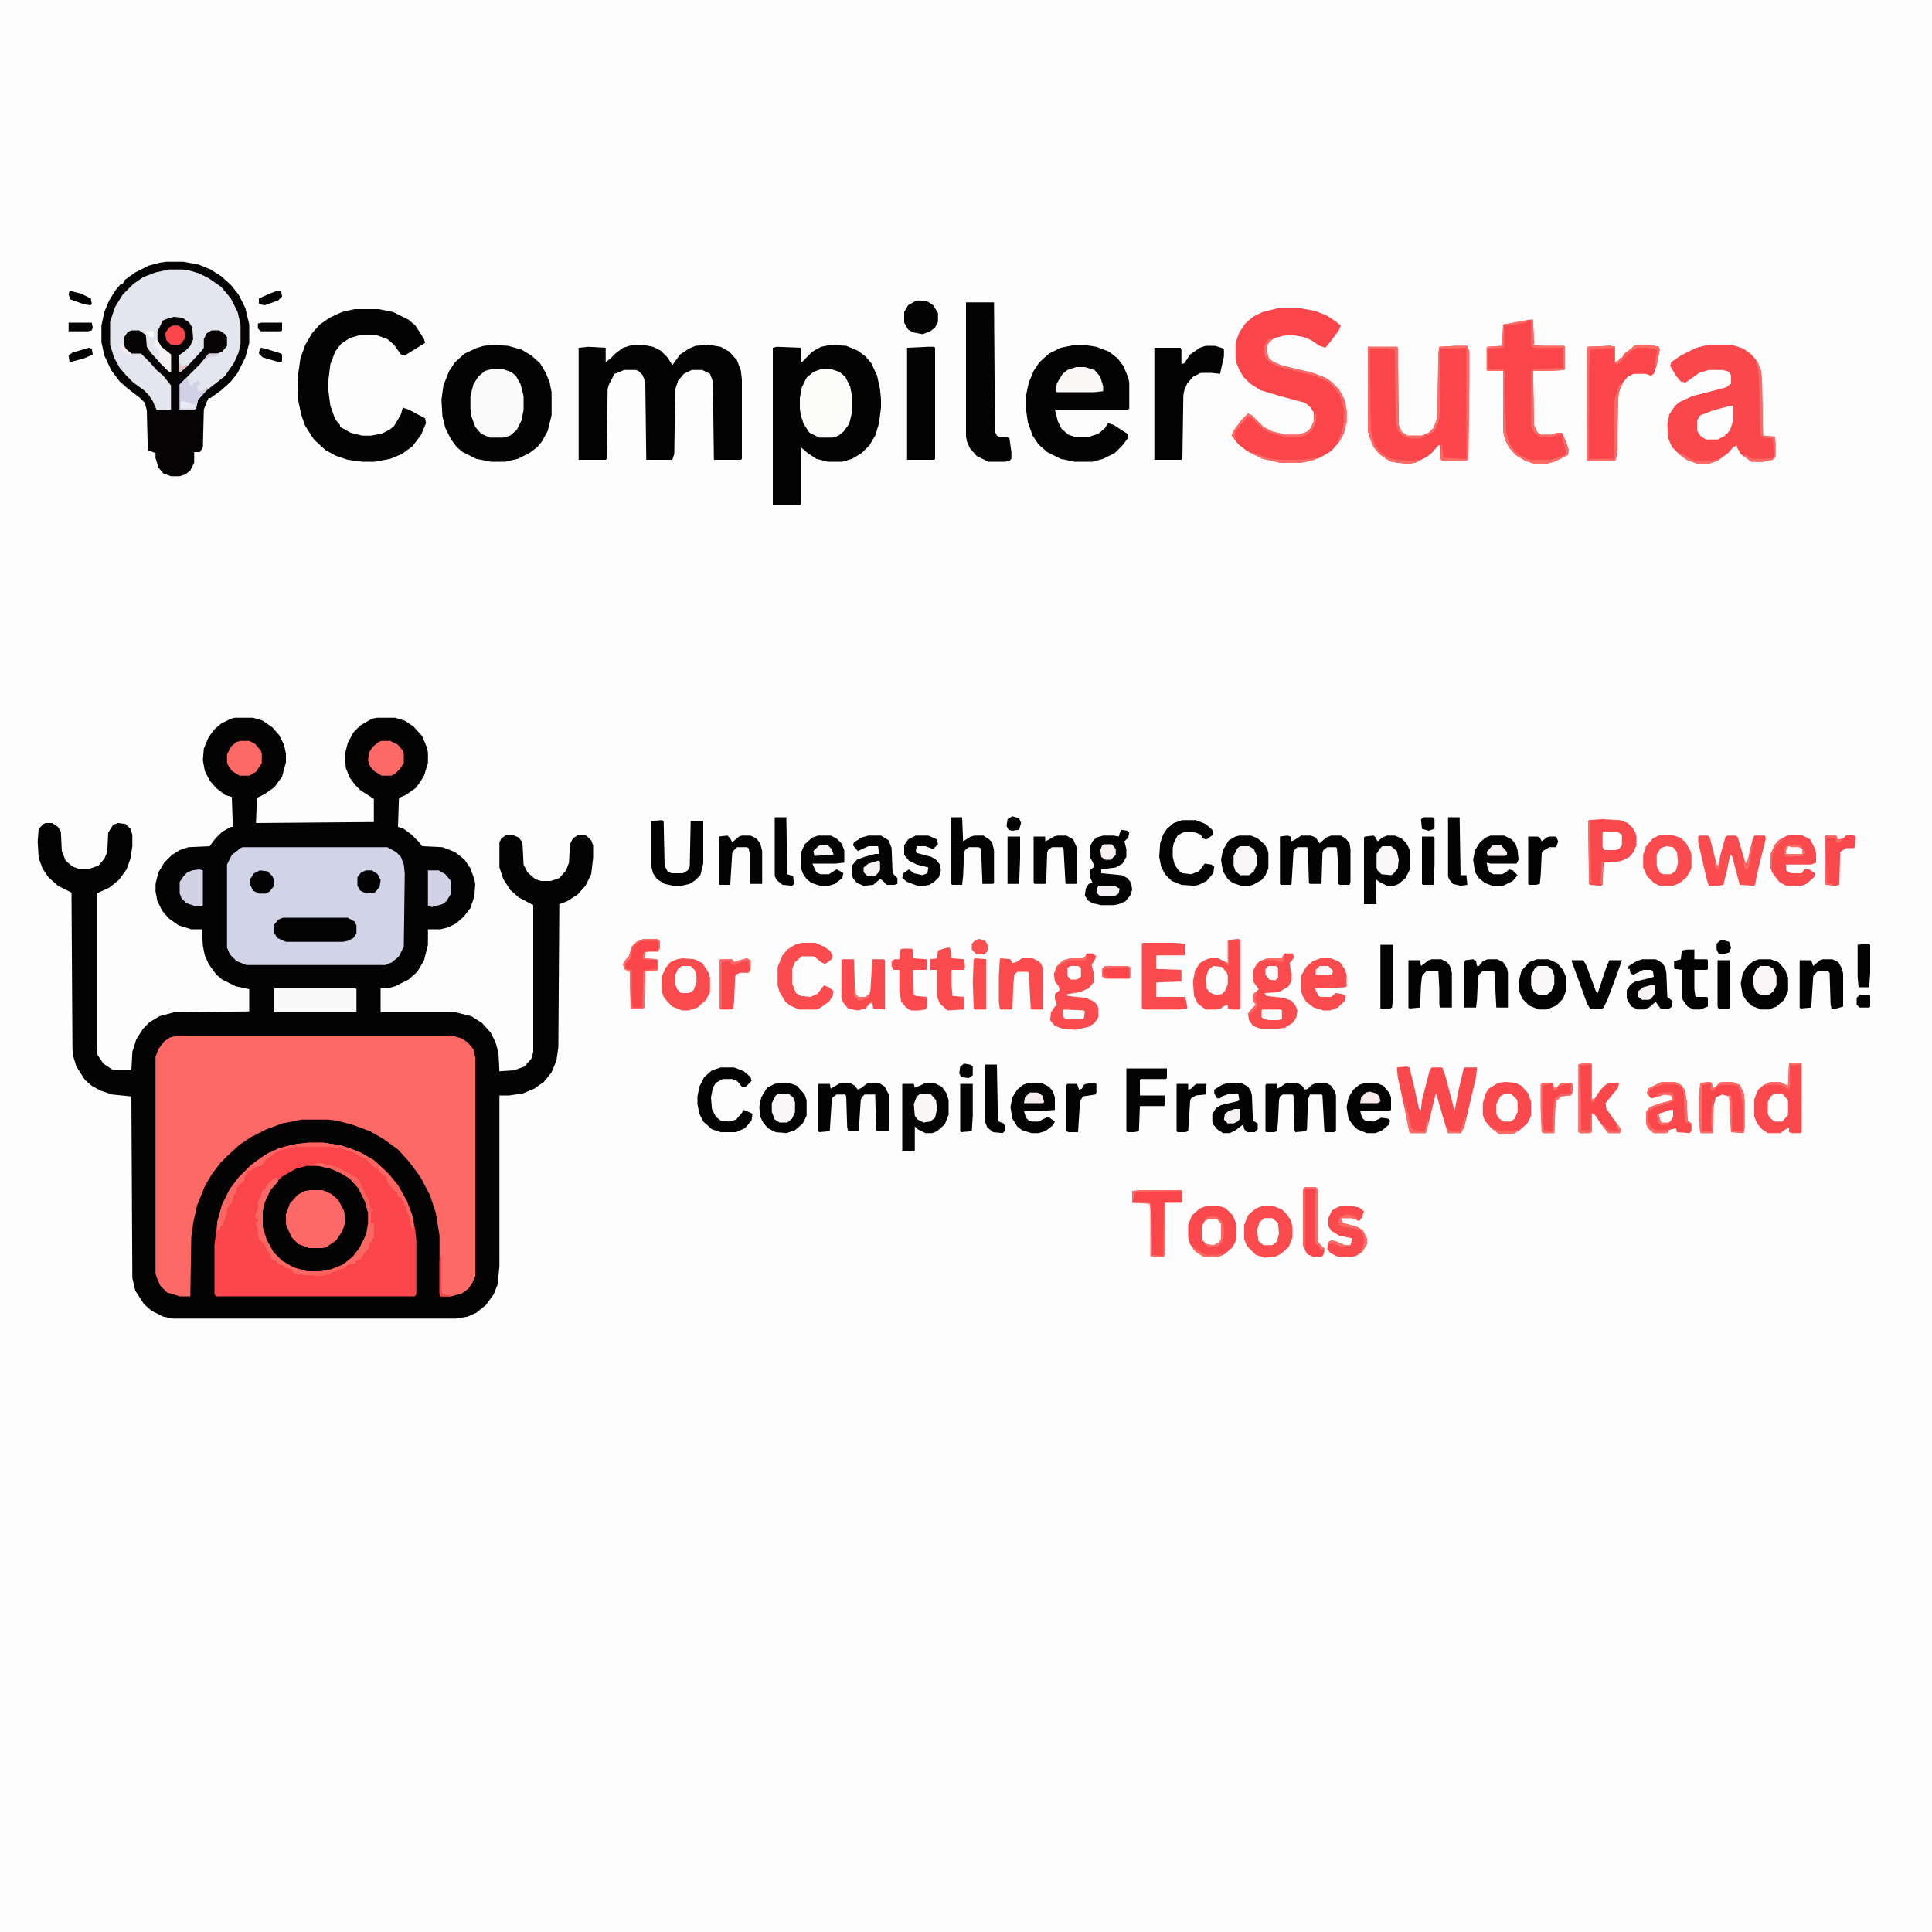 <svg xmlns="http://www.w3.org/2000/svg" width="500" height="500" viewBox="0 0 2000 2000"><path fill="#FCFDFC" d="M0 0h2000v2000H0z"/><path fill="#040303" d="M243 743h19l10 3 10 7 7 8 5 10 2 9v9l-4 15-8 11-10 7-8 4-1 26 122-1v-24l-14-9-5-5-6-8-4-10-1-14 3-12 6-11 7-7 12-7 5-1h19l10 3 9 6 9 10 5 12 1 5v11l-4 13-5 8-4 5-10 7-7 3-1 30 6 2 8 6 8 8 3 4 21 1 13 5 10 8 6 9 4 11 1 5-1 13-4 12-7 9-8 7-8 4-8 2h-13v16l-4 16-7 12-9 8-14 7-7 2h-8v25h78l16 4 11 7 9 10 5 10 3 11 1 19 15-1 11-4 7-8 2-7V937l-15-8-9-8-7-11-4-12v-26l2-4 4-3 7-1 7 3 3 4 1 4 1 20 4 8 8 7 6 2h10l9-3 7-8 3-8 1-19 3-6 6-4 8 1 5 5 2 5v13l-2 17-6 12-8 9-11 7-8 3-1 148-2 14-5 12-8 10-10 7-12 5-14 2h-10v177l-2 19-4 10-8 11-10 8-9 4-12 2H179l-10-2-12-6-8-7-9-14-3-13-1-188-20-2-12-4-9-5-7-6-9-14-3-10-1-8-1-162-14-7-10-9-6-9-4-11-1-17 1-13 5-5 2-1h7l6 4 3 5 1 20 4 10 7 6 8 3h8l11-4 6-7 3-7 1-20 5-8 5-2 8 1 5 5 2 6v12l-2 13-4 11-8 11-10 8-11 5h-2v161l1 7 6 9 9 6 4 1h16l1-19 4-13 7-11 7-7 10-6 15-4 78-1v-23l-14-3-14-7-6-5-8-11-4-9-2-10-1-17h-11l-13-4-10-7-7-8-5-10-2-10v-8l3-12 6-10 8-8 8-5 9-3 22-1 6-8 7-7 9-5h2l-1-31-7-2-9-7-7-8-5-10-2-11 1-12 5-12 6-8 7-6 10-5z"/><path fill="#FD6A66" d="M184 1072h284l10 3 6 4 6 7 2 9v226l-3 7-4 6-7 5-11 3h-11l-1-3v-60l-4-24-6-18-10-19-12-16-11-12-15-11-14-8-19-7-16-4-8-1h-28l-20 4-16 6-16 8-12 8-12 11-8 8-9 12-7 12-8 20-4 18-2 15-1 61h-11l-13-4-7-7-4-9-1-4v-224l3-8 6-8 6-4z"/><path fill="#FA454A" d="M319 1183h16l19 3 19 7 14 8 11 10 5 5 9 11 9 16 6 16 3 15 1 10v56l-2 2H224l-2-2v-51l3-24 5-18 8-16 9-12 13-13 14-10 14-7 15-4z"/><path fill="#D1D3E7" d="M251 877h150l9 5 5 5 3 8 1 9-1 76-5 10-7 6-7 3H255l-10-4-7-7-3-7v-86l5-10 9-7z"/><path fill="#E3E6EF" d="M172 271h18l16 3 12 5 11 7 10 9 8 10 7 14 4 17v19l-4 15-8 16-7 9-10 9-11 8h-2l-2 4-3 8-1 39-3 5h-6v11l-4 8-5 4-6 2h-9l-8-3-5-6-3-10v-5l-8-3-1-41-2-8-5-5-13-10-8-7-9-12-7-15-3-14v-17l3-14 5-12 7-11 5-6h2l2-4 11-8 14-7 11-3z"/><path fill="#040303" d="m860 357 16 1 12 5 8 6 6 7 6 13 3 14 1 10v9l-2 16-4 13-6 10-8 8-10 6-10 3h-15l-12-3-9-6-7-6v59l-1 1h-28V360l4-1 25 1v13l1 2 11-11 9-5zm-205 0h11l10 2 8 4 7 7 5 8 8-11 9-6 7-3 14-1 12 2 9 5 8 9 4 11 1 9v82l-1 1h-28l-1-81-3-8-8-4h-11l-8 4-6 7-3 9-1 67-2 6h-27l-1-81-3-7-4-4-3-1h-12l-7 3-3 1-6 12-1 4-1 72-1 1h-28V360l10-1 18 1v15l5-4 5-5 8-6zm-145 0 16 1 14 4 10 6 9 8 6 10 4 10 2 10v24l-4 16-6 11-5 6-8 6-12 6-13 3h-15l-15-3-14-7-6-5-6-8-6-12-3-12-1-17 2-15 6-15 6-9 10-9 13-6 7-2z"/><path fill="#FA464B" d="M1323 319h23l16 3 12 5 9 6 5 4-2 5-9 12-5 6-6-2-9-6-7-3-11-2h-8l-12 3-6 5-2 5 2 10 4 4 9 4 12 3 21 5 13 5 6 4 8 8 6 11 2 11v12l-3 12-5 9-8 9-12 7-13 4-6 1h-22l-18-4-16-8-9-7-7-9 2-5 8-11 7-7 4 2 12 12 10 5 13 3h13l9-3 4-4 3-7v-9l-4-6-5-4-26-7-20-6-11-7-7-7-4-7-3-7-1-6v-15l4-11 6-9 8-7 10-5z"/><path fill="#050303" d="M172 271h18l16 3 12 5 11 7 10 9 8 10 7 14 4 17v19l-4 15-8 16-7 9-10 9-11 8h-2l-2 4-3 8-1 39-3 5h-6v11l-4 8-5 4-6 2h-9l-8-3-5-6-3-10v-5l-8-3-1-41-2-8-5-5-13-10-8-7-9-12-7-15-3-14v-17l3-14 5-12 7-11 5-6h2l2-4 11-8 14-7 11-3zm3 8-14 3-13 5-10 7-11 11-8 13-5 15v24l4 13 6 11 7 8 7 7 11 8 5 5 4 6 4 9h15v-25l-8-10-7-6-7-8-9-9h-10l-7-6-1-3v-7l4-6 4-2h8l6 4 1 1 1 12 4 6 9 10 10 10h2v-18l-10-8-4-7v-9l4-8 1-3 5-2 7-2 9 1 7 5 3 5 1 12-3 7-5 5-7 5v16l2 1 8-7 13-14 3-4v-9l3-6 5-3h8l6 4 2 3v9l-5 6-5 2h-9l-9 11-21 21v26h15l2-1 2-9 9-10 13-10 6-5 9-13 5-11 2-9v-20l-3-13-7-14-10-12-13-9-10-5-10-3-7-1z"/><path fill="#040303" d="M317 1207h18l13 4 11 6 10 9 5 7 6 13 2 9v11l-2 12-8 16-10 11-11 7-11 4-7 1h-15l-14-4-12-7-10-10-8-15-3-11v-16l3-11 7-14 11-11 14-8z"/><path fill="#FA474C" d="M1768 357h25l12 4 8 6 6 7 4 10 1 10 1 56 1 1 11 1 1 6v15l-3 3-10 2h-12l-11-8-4-7v-2l-4 2-5 6-11 8-9 3h-12l-11-4-8-6-7-7-4-9-1-14 2-11 6-9 5-4 13-6 16-4 19-5 5-4v-8l-2-4-6-2h-15l-10 3-14 10-5-1-5-6-6-10 1-4 10-7 16-8z"/><path fill="#040303" d="M367 320h25l15 3 16 8 7 6 9 14 1 4-21 13-4-1-7-10-7-6-11-4h-18l-10 3-9 6-6 8-5 13-2 16v12l2 15 5 14 5 6v2l4 2 7 4 12 3h9l11-2 8-4 5-4 7-12 2-7 6 2 17 9 1 5-5 12-9 12-11 8-12 5-16 3h-13l-15-2-12-4-11-6-12-11-9-14-4-11-3-14-1-9v-15l3-21 5-14 7-12 8-9 10-7 13-6zm746 37h9l13 2 13 5 9 7 6 8 5 12 1 5v27l-1 1h-76l3 12 4 8 7 6 6 2h16l9-3 7-6 3-5 6 2 14 9 1 4-6 8-8 8-12 6-11 3h-19l-14-3-14-7-9-8-6-9-5-14-2-14v-13l3-14 5-12 6-9 10-9 12-6z"/><path fill="#FA454A" d="M1507 358h12l2 6v31l-1 81-3 1h-24l-2-2v-14h-2l-7 8-5 4-12 6-10 1-15-2-11-7-7-8-4-10-2-7v-87h30l1 1 1 80 3 7 6 4h15l7-3 5-5 3-8 1-6 1-63 1-7zm76-27h4l1 26 9 1h22l1 1v23l-1 1-16 1h-16l1 56 3 7 4 3h11l6-2h5l4 9 3 9-1 5-14 7-8 2h-13l-9-3-10-6-7-8-4-8-2-9v-62h-16l-1-1v-23l1-1 15-1 1-22z"/><path fill="#040303" d="M1000 313h29l1 134 2 4 2 1 10 1 1 1 2 14v7l-2 2-4 1h-18l-12-6-7-8-3-7-1-5z"/><path fill="#FA454A" d="M1696 357h11l10 2 1 3-3 16-3 9-3 2-5-2h-13l-6 3-5 6-4 10-1 7-1 58-2 6h-29V360l1-1 23-1 5 1v16l4-2 1-2h2l2-4 11-9z"/><path fill="#040303" d="M1248 358h10l9 3v8l-4 18-9-1h-11l-8 4-6 7-3 7-1 5-1 66-1 1h-28V360h27l1 2v15l3-1 6-9 10-7zm-287 1h6l1 1v115l-1 1h-28V360z"/><path fill="#FBFAFA" d="M509 382h11l9 3 5 4 5 9 3 12v14l-2 11-5 10-7 6-7 2h-14l-9-4-6-7-4-11-1-8v-13l3-12 5-8 7-6z"/><path fill="#FBFBFA" d="M850 382h10l9 3 6 5 5 10 2 10v17l-3 12-6 8-5 4-6 2h-14l-10-5-6-9-3-9-1-7v-11l2-11 5-10 7-6z"/><path fill="#FA494D" d="m1456 1104 3 1 4 16 6 27 2 1 1-10 8-31 2-3h11l3 8 9 34 1 2 4-21 5-21 1-2h13l-1 10-12 51-3 6-1 1h-13l-3-9-9-31h-1l-6 25-4 15h-16l-1-1-4-20-8-37-1-10z"/><path fill="#FD6966" d="M321 1232h13l9 4 7 6 6 11 1 5v9l-3 8-6 9-10 7-4 1h-14l-11-4-7-7-5-11-1-3v-10l4-11 8-9 7-4z"/><path fill="#FA4B4F" d="M1125 987h6l4 3-2 4-3 5 2 7v11l-5 6-9 4-13 2v2l19 2 9 4 3 4 1 3v9l-4 6-6 4-14 3-13-1-8-3-5-6 1-8 4-6 2-1-1-5-1-1v-6l5-4-1-4-4-5-1-8 3-8 7-6 7-2h13l2-1z"/><path fill="#FA4B4E" d="M1330 987h8l2 4-5 6 1 7 1 4v7l-3 6-10 6-15 1 2 3 18 2 8 3 4 5 2 5-1 7-4 6-8 5-8 1h-17l-8-3-4-6-1-7 4-5 4-4-3-4v-6l6-6-5-7-1-3v-9l4-7 3-3 8-3h15z"/><path fill="#FA494D" d="M1852 1101h13v71l-1 1h-9l-3-1v-5l-5 3-4 3h-13l-6-4-5-6-3-7v-18l4-10 6-5 7-3h9l9 4z"/><path fill="#FA4A4E" d="m1282 972 2 1v70l-1 2h-8l-4-1v-4l-5 2-2 2-5 1h-11l-8-6-4-8-1-15 2-11 5-8 7-4 4-1h8l10 5v-23l1-1z"/><path fill="#040303" d="m1161 859 6 1 2 2-1 5-4 4 2 8v8l-4 7-7 4-15 2v4l21 2 6 3 4 5 1 7-2 6-5 6-7 3-5 1h-13l-9-2-5-3-3-5 1-7 3-5 4-1-3-7v-6l5-4-2-5-3-5v-10l3-6 4-4 7-2h11l5 1 2-6zm261 6 2 2 2 4 5-4 5-2h8l7 3 5 5 3 6 1 4v16l-5 10-7 6-5 2h-7l-8-4-4-3 1 26h-13v-69l1-1zm-464 256h9l8 4 5 7 2 7v15l-4 10-8 7-5 2h-7l-8-4-3-3v25l-1 1h-12v-70h12l1 4 5-2z"/><path fill="#FA494D" d="m1658 848 19 1 8 3 5 5 3 5 1 4v9l-3 7-4 5-8 4-5 1-14 1-1 23-2 1-11-1-1-1-1-65 1-1z"/><path fill="#FA4C4F" d="m706 992 13 1 8 4 6 9 2 6v15l-4 8-9 8-9 3h-7l-10-4-5-5-4-5-2-6v-15l4-9 5-6 7-3z"/><path fill="#040303" d="M1333 1121h10l5 3 3 4 3-1 4-4 5-2h10l5 3 4 6 1 4v37l-2 1h-9l-1-1-2-37-1-1h-12l-2 5-1 31-1 2-11 1-1-2-1-36-1-1h-10l-3 2-1 4-1 22-1 10-3 1h-8l-1-1v-48l1-1h11v5l4-2 4-3zm-463 0h10l5 3 3 4 4-2 5-4 3-1h10l6 4 4 8v38h-12l-1-1-1-37h-11l-3 3-1 3-2 32h-11l-1-4-1-32-1-2h-9l-4 3-1 3-2 32-11 1-1-1v-49h12l1 5 5-3zm463-256 3 1 1 5 4-2 6-4h10l5 2 4 6 7-6 5-2h10l5 3 4 5 1 6v34l-1 3h-10l-2-1v-23l-1-14-1-1h-9l-4 3-1 3-1 32h-12l-1-1-1-35-1-2h-10l-3 3-1 2-2 33-1 1h-10l-1-1v-49z"/><path fill="#FA494D" d="M1250 1248h11l8 3 7 7 3 7 1 5v13l-4 8-8 7-6 3h-16l-8-5-6-8-2-7v-13l4-10 8-7z"/><path fill="#FA4A4E" d="m1558 1120 11 1 6 3 7 8 3 9v14l-4 8-8 7-5 3-4 1h-12l-9-7-6-7-2-6v-12l3-10 3-5 10-6z"/><path fill="#FA4B4E" d="M1308 1248h9l10 4 5 5 4 6 2 7v11l-4 10-8 7-6 3-11 1-9-3-9-9-3-7v-15l4-10 8-7z"/><path fill="#FA4B4F" d="M1722 864h8l9 3 6 5 5 9 1 4v14l-5 9-7 6-7 3h-14l-6-3-7-7-4-9v-13l3-9 7-8 6-3z"/><path fill="#FAF9FA" d="M284 1023h84l1 1v24h-85z"/><path fill="#FA4B4F" d="M1183 976h33l11 1v11l-1 1h-29v14l26 1v12l-26 1v15h30l2 10v2l-8 1h-36l-3-1v-67z"/><path fill="#FA4B4E" d="M1759 865h9l2 2 7 28 2 1 2-11 5-18 2-2h9l2 2 8 27 2-1 5-23 2-5h11l1 3-8 32-3 15-1 2-15-1-8-30-2-1-3 15-4 16-6 1h-9l-2-6-9-39v-6z"/><path fill="#040303" d="M1283 865h12l7 3 7 6 3 5 1 4v16l-3 7-4 5-9 5-4 1h-8l-9-3-5-4-5-8-2-12 2-10 6-10 7-4zm-477 256h11l8 3 8 9 2 6v16l-4 8-8 7-9 3-11-1-8-4-5-6-3-6-1-10 2-10 6-10 8-4zm1015-128h12l8 3 7 8 3 8v14l-4 9-8 7-8 3h-8l-10-4-5-5-4-6-2-12 2-10 4-7 7-6zm-230 0h12l9 4 6 7 3 7v15l-3 8-7 7-10 4h-8l-10-4-7-7-3-7-1-10 3-12 8-9zM293 950h67l7 4 2 4v8l-3 5-6 3-5 1h-59l-9-4-3-5v-9l4-5z"/><path fill="#FA4B4E" d="M830 976h14l9 4 6 4 3 5-1 4-7 5-4-2-6-5-2-1h-12l-7 6-3 7v15l4 10 5 3 10 1 7-3 7-9 5 2 5 4-1 5-4 6-10 7-3 1h-18l-9-4-5-4-6-10-2-7v-19l5-12 5-6 8-5z"/><path fill="#040303" d="m685 849 2 1 1 46 3 6 4 2h12l5-3 2-4 1-47h13v44l-3 12-5 5-6 4-9 2h-8l-9-2-8-5-4-6-2-8v-46z"/><path fill="#FA4C4F" d="M1367 992h11l9 4 5 7 2 6v12l-1 1-18 1h-14l4 8 2 1h11l5-4 6 1 4 2-1 5-7 7-8 3h-7l-10-3-8-6-4-7-1-4v-16l5-9 7-6z"/><path fill="#FA474C" d="M1720 1120h14l6 3 4 5 2 12 1 20 4 3v8l-2 2-13-1-1-4-5 1-3 1v2l-2 1h-13l-6-5-2-5v-12l4-5 11-4 12-3-1-5-7-1-9 3-5 1-4-5 1-5z"/><path fill="#FA4A4E" d="M1854 864h10l10 5 5 10 1 4v10l-5 2h-26v6l5 3h11l3-4h5l6 4-1 4-8 7-5 2h-16l-7-4-7-9-2-5v-15l4-9 4-5 9-5z"/><path fill="#FA474C" d="M1638 1101h9l1 1v36l3-1 6-9 5-5 4-2h10l-1 5-13 16 1 6 7 10 8 11-1 4h-12l-8-10-6-9-3-1v19l-3 1h-9l-2-1v-70z"/><path fill="#040303" d="M1543 865h14l8 4 4 5 2 6 1 10-2 4h-27l-4-1 1 6 2 4 4 2h9l4-2 3-3 4 1 5 5-5 6-10 5h-11l-8-3-6-5-4-6-2-13 2-10 5-8 6-5zm-319-16h14l10 4 7 6 1 5-7 5-4-1-2-4-8-3h-9l-7 4-4 8-1 5v9l2 8 4 6 4 3 9 1 8-3 4-5 2-3 7 1 3 2-1 7-7 8-8 4-5 1-13-1-10-4-7-7-4-8-2-10 1-14 3-9 4-6 7-6zm-325 16h13l8 5 3 8 1 26 5 5v6l-3 1h-8l-5-5-2-1-7 6-10 1-7-3-4-5-1-3v-10l5-6 8-3 11-3h4l-1-8h-10l-11 5-5-6 1-3 8-5zm-153 240h14l10 4 7 6 1 4-6 6h-4l-5-6-5-2h-10l-7 4-3 5-2 10 1 12 4 8 5 4 9 1 7-2 6-7 2-3 5 2 4 2-1 7-7 8-9 4h-16l-9-3-9-8-4-8-2-10v-8l2-10 5-10 8-7zm101-240h13l6 3 5 5 3 7v13l-9 1h-24l4 9 4 2h9l8-5 4 2 3 2-1 5-8 6-6 2h-9l-9-3-5-4-4-6-2-6v-15l4-9 8-7zm138-19h11l1 25 8-5 4-1h9l6 4 3 3 2 8v34l-1 1h-11l-1-26-1-11-2-1h-10l-4 3-1 3-1 24-1 9h-10l-2-1v-68zm428 275h12l7 3 6 7 2 5v13l-2 1h-30l2 7 3 3 9 1 8-4 7 1 2 2-1 4-7 6-7 3h-9l-10-4-5-5-4-6-2-12 2-10 5-8 6-5zm287-128h14l7 4 3 5 1 5 1 25 5 4v6l-3 2h-9l-3-4-2-3-7 6-5 2h-7l-6-3-4-6-1-3v-8l4-6 5-3 17-4 2-1-1-6-2-1h-8l-10 5-3-1-1-5h-2l1-3 8-5zm-635 128h13l8 4 4 5 2 6v13l-13 1h-19l2 7 3 3 3 1h7l10-5 7 5-2 4-8 6-7 2h-7l-10-3-5-4-5-8-2-12 2-10 5-8 6-5zm206 0h14l7 4 3 5 1 4 1 26 5 3v6l-3 3h-8l-3-3-1-5-8 6-6 3h-7l-6-4-4-5-1-3v-8l4-6 5-3 17-4 2-1-1-6-2-1h-7l-8 3-2 2h-3l-3-5v-4l8-5z"/><path fill="#FA454A" d="m1769 1120 3 1 1 5h2l5-5 3-1h10l8 3 4 8 1 9v27l-1 6-13-1-2-37-7-2-7 3-2 9-1 28h-12l-1-1-1-13v-24l1-13 1-1z"/><path fill="#FA4B4E" d="m1036 992 10 1 2 4 4-1 6-4h11l6 3 3 3 2 6v41h-12l-1-1-2-37-1-1h-11l-3 3-1 10-1 26h-12l-1-1-1-7v-27l1-17z"/><path fill="#FA4A4E" d="M872 993h12l1 30 1 7 3 2h7l4-3 1-3 2-33h12l1 1v51l-12-1-1-6-3 1-4 5-8 2-10-2-5-6-2-5v-39z"/><path fill="#040303" d="M1166 1106h42v10l-1 1h-26l-1 1v16h26v10l-1 1h-25l-1 26-5 1h-7l-1-1z"/><path fill="#FA454A" d="M1181 1232h42l1 1v11l-1 1h-17v48l-1 8h-11l-3-1v-48l-1-6-18-1v-12zM666 972h14l3 2v8l-2 3h-10l-3 1-1 6 13 1 1 1v10l-3 1h-10l-1 38-1 1h-13l-1-29v-9l-6-3-1-5 3-5 3-3 3-10 5-5z"/><path fill="#040303" d="M1887 993h10l6 3 4 7 1 5v34l-7 2h-5l-1-4-1-33-2-2h-10l-4 4-1 2-2 32-11 1-1-1v-49h12l2 6 7-6zm-405 0h10l6 3 3 4 2 7v36h-12l-1-3v-16l-1-19h-12l-4 4-1 2-1 9-1 23-11 1-1-1v-49h12l1 6 8-6zm-387-128h9l7 4 4 9v36l-1 1h-11l-2-36-1-2h-11l-4 3-1 3-1 31-1 1h-11l-1-1v-48h12v5l4-2 5-3zm430 128 3 2 1 5h2l4-5 5-2h10l6 3 4 6 1 5v36h-12l-2-37-2-1h-10l-4 4-1 3-1 23-1 8h-12v-47l1-2zM753 865l3 3 2 4 7-6 3-1h9l6 3 4 5 2 8v34h-12l-1-3v-29l-1-5-2-1h-10l-4 4-1 2-2 32-1 1h-10l-1-1v-49z"/><path fill="#FA4A4E" d="M1389 1248h9l9 2 5 4-2 6-3 4-5-2-3-1h-11l2 5 15 4 6 4 4 8v6l-5 8-6 4-4 1h-15l-8-4-3-4 1-7 3-2 5 1 9 4h6l2-7-14-3-8-5-3-5v-8l4-8 5-3z"/><path fill="#FD6764" d="m331 1204 10 2 4 1 11 5 13 7 4 5 2 7 2 1 1 6 3 2 2 10 3 3-2 2v11h3v16h-2v4h-2l-1 6-4 4-5 8-4 1-1 3-7 1-5 4-12 4-3 2-11 2-6-1h-9l-10-2-3-2v-2l-8-2-1-2-4-1-2-1v-2l-6-2-1-4-1-3-2-2-4-8-5-4-1-5v-5l-2-1h2l-2-4v-3h2v-3h-2l-1-4 3-6v-8l3-6 1-4 1-2h2l2-5 7-7 4-1 1 4-8 9-6 13-2 9v16l4 13 7 13 9 9 12 7 14 4h15l10-2 12-5 10-8 7-9 7-14 2-12v-11l-3-11-7-14-9-10-10-6-9-4-17-4v-1z"/><path fill="#FA4B4F" d="M981 981h2l1 2 1 9 13 1 1 8-1 3h-13v16l1 11 12 1v13l-17 1-8-7-3-7v-28h-7v-11l7-1 1-8 6-2z"/><path fill="#FA4B4E" d="M934 982h10l1 1v9l14 1 1 3-1 8h-14l1 26 2 1 11 1 1 1v9l-2 3-7 1h-8l-5-3-5-6-2-11v-22h-6l-2-4v-5l3-2h5l1-10z"/><path fill="#040303" d="M948 865h13l9 4 1 5-5 5-8-3h-9l-1 5 1 2 15 4 5 3 4 5 1 6-2 7-5 5-5 3-5 1h-7l-11-4-5-4 1-5 6-4 5 4 9 2 5-2 1-6-12-3-8-4-5-6v-10l4-6zm679 129h12l3 5 10 27 2 2 9-27 3-7h13l-6 17-9 24-4 8-1 1h-13l-3-5-16-44zm119-11h8v10h13l1 1v9l-1 1h-13v20l1 7 1 1h11l1 1v9l-8 3h-7l-6-3-5-7-1-4v-27l-7-1-1-1v-7l7-2 1-9z"/><path fill="#FA464A" d="M1351 1229h11l2 2v54l5 6 2 1-1 7-2 2h-9l-6-3-4-8v-59z"/><path fill="#FD6965" d="M395 767h9l8 4 5 6 1 3v10l-4 6-5 5-4 2h-10l-8-5-4-5-2-6 1-8 4-6 6-5z"/><path fill="#FD6663" d="M319 1183h16l19 3 19 7 14 8 11 10 5 5 9 11 9 16 6 16 1 4v10l-2-3-3-12-3-6v-4h-2v-5h-2v-3l-4-1-1-4-3-3-3-1 2-1-4-3v-2l-2-1v-1l-2-6h-2l-5-5v-2h-3l-2-3-2 1-1-3-5-5-16-8-9-3-12-2h-36l-16 4-8 4-5 4-3 3-3 4-6 2-6 4h-3v4h-2l-2 8-3 1-4 5-1 6h-2l-2 9-5 6v3l-2 7-3 8h-2v4h-2l-1 2v-10l5-18 8-16 9-12 13-13 14-10 14-7 15-4z"/><path fill="#FD6965" d="M249 767h9l6 3 6 7 1 3v10l-6 9-7 4h-10l-8-5-4-6-1-3v-8l4-8 6-5z"/><path fill="#FBF7F7" d="M1114 380h9l10 3 6 7 3 10v5l-9 1h-39l-1-1 1-8 6-10 5-4z"/><path fill="#FA494D" d="m773 992 4 2v9l-2 4h-9l-4 2-1 2-1 25-1 8-2 1h-11l-1-1v-50l1-1h12l2 3 6-2z"/><path fill="#FCFDFC" d="M1792 420h2v16l-3 9-3 4h-2v2l-8 4h-12l-6-4-3-5v-11l3-5 13-5 11-3z"/><path fill="#040303" d="m951 311 9 1 6 4 5 8v9l-3 6-5 4-8 3-10-2-5-3-4-7v-11l4-7 7-4z"/><path fill="#FA494D" d="m1917 864 4 2-1 11-1 1h-8l-6 4-1 34-4 1-10-1-1-1v-49l1-1h11l1 4 6-1 3-3z"/><path fill="#FA454A" d="M1596 1121h11l2 5h2l4-4 2-1h10l1 2v8l-2 3-10 1-5 5-1 6-1 27h-11l-2-1-1-23v-26z"/><path fill="#040303" d="M1499 846h12l1 60h6l1 10-7 1-8-2-4-5-1-3zm-697 0h12l1 59 6 2 1 8-2 2-10-1-6-5-2-4zm218 256h12l1 56 1 3 5 2 1 2v6l-2 2-10-1-6-5-2-5zm409-124h13v57l-1 8-2 1h-10zm-296 143 2 1v9l-1 2-13 2-3 5-2 32h-10l-2-1v-48l1-1h10l2 6 3-1 2-4 2-1zm85 1h12v6l3-1 4-4 2-1h10l-1 11-10 1-5 3-1 3-2 31-3 1h-8l-1-1zm364-256h10l2 1 2 4 5-4 3-1h7l2 5-2 6h-7l-7 4-1 2-1 22-1 10-4 1h-7l-1-1z"/><path fill="#D1D1E5" d="M443 901h11l7 4 5 6 1 2v12l-5 8-4 3-11 3-4-1z"/><path fill="#D2D0E3" d="m206 900 4 1v36l-1 1h-7l-9-3-5-5-2-5v-12l4-6 4-4 5-2z"/><path fill="#FA4C4F" d="m1010 992 11 1v52h-12l-1-1-1-28 1-23z"/><path fill="#040303" d="M1778 994h13v49l-1 1h-11l-1-2zm-784 128h13v33l-1 16-11 1-1-1zm478-256h12l1 1v28l-1 21h-11l-1-1z"/><path fill="#FE6B67" d="M1696 357h11l10 2 1 3-3 16-2 3 1-9 2-10-11-2h-10l-6 3-14 14-4-1v-16l-25 2-1 18v95h26v-60l5-16 3-3-3 10-1 7-1 58-2 6h-29V360l1-1 23-1 5 1v16l4-2 1-2h2l2-4 11-9z"/><path fill="#040303" d="M1043 866h13v23l-1 26h-12z"/><path fill="#F9F6F7" d="M806 1132h10l5 4 2 5v10l-3 7-5 4h-8l-5-3-3-8v-9l4-8z"/><path fill="#F9F7F8" d="M1592 1000h10l5 4 2 6v9l-3 7-5 4h-8l-5-3-3-7v-10l4-8z"/><path fill="#F9F6F7" d="M1284 876h9l5 3 3 7v9l-3 7-5 4h-9l-5-4-2-6v-10l4-8z"/><path fill="#FAF5F6" d="M1822 1000h9l5 3 3 7v10l-3 6-5 4h-8l-4-2-3-5-1-5v-7l3-7z"/><path fill="#FAF6F6" d="M953 1132h10l6 7 1 9-2 9-5 4-7 1-6-3-3-4-1-12 3-8z"/><path fill="#FAF8F8" d="M1431 876h9l6 5 2 9-1 9-5 6-2 1-10-1-4-4-1-3v-14l3-5z"/><path fill="#FE6B67" d="M1416 359h30l1 1 1 80 3 7 6 4h19l-3 2-3 1h-10l-8-3-5-5-2-8-1-76-10-1h-16l1 84 4 15 6 8 8 6 9 2 13 1 11-1-2 2-7 2-16-1-9-3-10-8-6-9-4-13z"/><path fill="#040303" d="m1933 977 3 1v29l-1 15h-11l-1-11v-33z"/><path fill="#D2D0E4" d="m193 391 2 2 1 4 3 3 2-4h2l1-2 3 2-1 3h-2l1 6h4l4-2v-2l3 1-5 5-6 7-2 9-2 1h-15v-26z"/><path fill="#FCFDFC" d="m1256 1000 9 1 5 6 1 3v9l-3 7-3 3-7 1-6-3-3-4-1-10 3-9zm53 261h8l6 5 1 11-2 8-5 4h-9l-5-4-2-11 3-9zm249-129 7 1 5 5 1 3v10l-3 7-4 3h-8l-5-4-2-4v-10l4-8z"/><path fill="#FBFCFC" d="m1725 876 7 1 4 5 1 11-2 8-5 4h-8l-3-1-3-5-1-4v-10l4-7z"/><path fill="#FCFDFC" d="m1837 1132 9 1 4 5 1 2v14l-6 7h-8l-5-4-2-4v-12l3-6zm-586 129h9l5 6v15l-3 5-6 3-7-2-4-4-1-3v-11l3-6zm-545-261h9l4 4 2 6v7l-3 8-5 3h-8l-4-4-2-5v-10l3-6z"/><path fill="#FE6B67" d="M1507 358h12l2 6v31l-1 81-3 1h-24l-2-2 1-14h1l1 13 24 1V360l-14 1h-13v68l-3 12-4 6-6 4-2-1 7-5 4-10 1-6 1-63 1-7zm71-26h5l-4 2-17 3h-5v22l-1 1-16 1v21h16l2 4 1 60 3 12 4 6 7 7 8 4 5 1h19l10-3 6-3-1-7-3-9 1-4 6 16-1 5-14 7-8 2h-13l-9-3-10-6-7-8-4-8-2-9v-62h-16l-1-1v-23l1-1 15-1 1-22z"/><path fill="#FD6663" d="M279 1193h2l1 3-8 5-1 3-2 2-6 2-6 4h-3v4h-2l-2 8-3 1-4 5-1 6h-2l-2 9-5 6v3l-2 7-3 8h-2v4h-2l-1 2v-10l5-18 8-16 9-12 13-13 14-10z"/><path fill="#040303" d="m269 901 8 1 5 5 2 5-1 6-4 5-4 2h-7l-6-3-3-6v-6l4-6zm110 0h6l6 4 3 6-1 7-5 6-9 1-6-3-3-5v-9l4-5z"/><path fill="#FA454A" d="M1144 1000h23l3 1v11l-1 1h-24l-4-2v-8z"/><path fill="#FE6B67" d="M666 972h14l3 2v8l-2 3h-10l-3 1-1 6 13 1 1 1v10l-3 1h-10l-1 38-1 1h-13l-1-29v-9l-6-3-1-5 3-5 3-3 3-10 5-5zm-2 2-8 5-2 5-1 8-5 5-1 3 1 3 6 1v33l1 6h10l1-37 1-2 13-1v-8l-1-1-13-1-1-3 2-5 3-1h9l2-1v-8l-1-1zm919-643h4l1 26 9 1h22l1 1v23l-1 1-16 1h-16l1 56 3 7 4 3h11l6-2h5l-1 2-9 2h-13l-5-3-3-5-1-5v-54l3-3 30-1v-21h-31l-2-2v-26zm-402 901h42l1 1v11l-1 1h-17v48l-1 8h-11l-3-1v-48l-1-6-18-1v-12zm40 1-44 1-3 2-1 8 18 1 1 3 1 51 11 1 1-55 18-1v-10z"/><path fill="#FDFEFD" d="M1660 861h14l5 3v11l-3 4-4 1h-11l-2-3v-15z"/><path fill="#FE6B67" d="m1769 1120 3 1 1 5h2l5-5 3-1h10l8 3 4 8 1 9v27l-1 6-13-1-2-37-1-2 3 1 1 9v28h11v-25l-2-15-2-5-2-2-5-1h-11l-5 2-2 4h-4v-7l-9 1v48h10l-1-10 1-17 1-6h1l-1 35h-12l-1-1-1-13v-24l1-13 1-1z"/><path fill="#FA454A" d="M179 337h6l5 4 2 4-1 6-4 5-2 1h-8l-5-5-1-7 4-6z"/><path fill="#FE6B67" d="M1696 357h11l10 2 1 3-3 16-2 3 1-9 2-10-11-2h-10l-6 3-14 14-4-1v-16l-25 2-1 18v47l-1 14h-1v-81l1-1 23-1 5 1v16l4-2 1-2h2l2-4 11-9zm-381-7 2 1-5 6-1 6 3 9 9 5 9 3 24 5 16 6 6 4 8 8 6 11 2 11v12l-3 12-5 9-2 1 6-15 1-8v-13l-4-14-7-9-6-5-13-6-25-6-12-3-10-5-4-5-1-3v-9l3-6zm502 23 3 3 3 8 1 10 1 56 1 1 11 1 1 6v15l-3 3-10 2h-12l-8-6 2-1 7 4h11l11-1v-10l-1-10-11-1-2-4-1-54-1-12z"/><path fill="#F6F1F3" d="m161 351 2 1 4 7 10 8v18l-4-2-8-8v-7l-1-7-4-2-1-3z"/><path fill="#F4F2F4" d="M1137 917h17l5 3-1 5-5 3h-14l-4-4 1-5z"/><path fill="#FE6B67" d="M1351 1229h11l2 2v54l5 6 2 1v5l-1-3-4-1v-3l-4-2-1-3v-41l1-13h-11v62l-2-3v-59zm245-108h9v1l-8 2v16l1 30 9 1v-16l2-17 6-5 9-1h2v-10l-8 1-5 2-1 3-4 1-1-7 2 4h2l4-4 2-1h10l1 2v8l-2 3-10 1-5 5-1 6-1 27h-11l-2-1-1-23v-26z"/><path fill="#FD6461" d="m331 1204 10 2 4 1 11 5 13 7 4 5 2 7 2 1 1 6 3 2 2 10 3 3-5 2-3-11-7-14-9-10-10-6-9-4-17-4v-1z"/><path fill="#040303" d="M270 334h22v8l-1 1h-21l-3-3v-5z"/><path fill="#FAFBFB" d="M1307 1045h19l1 1v9l-4 1h-10l-6-2-1-1v-7z"/><path fill="#040303" d="M71 334h24l1 5-1 3-4 1H71z"/><path fill="#FB5052" d="m1014 972 6 2 3 5-1 6-3 3h-8l-5-5v-6l4-4z"/><path fill="#F8F1F2" d="M1143 874h8l4 5v6l-5 5h-6l-4-3-1-7 2-5z"/><path fill="#040303" d="M287 301h4l1 6-4 4-14 5-5-1-1-1v-5l11-5zm-17 59 5 1 16 5 1 1v7l-3 1-17-5-4-4 1-5z"/><path fill="#F7F2F4" d="m909 891 2 1v9l-4 5-2 1h-7l-4-4v-5l5-4z"/><path fill="#040303" d="m92 360 3 1 1 6-9 4-15 4-1-7 4-3z"/><path fill="#F7F2F4" d="M1708 1020h5v9l-4 5-2 1h-7l-4-3v-6l5-4z"/><path fill="#F6F1F3" d="M1278 1148h6v10l-3 3-4 2h-6l-4-4 1-6 4-3z"/><path fill="#FE6B67" d="M1638 1101h9v1l-11 1 1 67h9l1-18h4l-3 1v19l-3 1h-9l-2-1v-70z"/><path fill="#FBFCFC" d="m1101 1045 21 1 1 1-1 7-1 1h-18l-2-2-1-5z"/><path fill="#040303" d="m72 301 12 3 10 5 1 5-1 2-7-1-14-5-2-5z"/><path fill="#F9EAEB" d="m1418 1130 7 2 3 3 1 5-3 2h-18l1-6 5-5z"/><path fill="#F7ECEE" d="M1066 1131h8l5 3 2 7-2 1h-19l1-6z"/><path fill="#F7F1F3" d="M1545 875h9l6 7v3l-2 1h-18l-1-4z"/><path fill="#FE6B67" d="m1361 427 2 3-1 7-4 9-7 5-4 1h-19l-16-5-8-6-9-9-3-1-4 5-3 3-7 9 1 7-4-4 2-5 8-11 7-7 4 2 12 12 10 5 13 3h13l9-3 4-4 3-7z"/><path fill="#FDFEFD" d="M1108 1000h8l3 2v9l-4 3h-7l-3-4v-8z"/><path fill="#F8F4F5" d="M849 875h8l4 4 2 6-20 1-1-5 5-5z"/><path fill="#040303" d="m998 1101 6 1 3 2v9l-4 3-8-1-2-4 1-7zm927-71h10l1 1v11l-1 1h-10l-3-3v-7zm-142-57 7 2 2 6-2 5-7 2-4-1-2-4v-6l3-3zm-309-127h9l2 2v10l-6 2-7-2-1-10zm-426-1 7 2 2 5-2 7-7 1-4-1-2-4 1-7z"/><path fill="#FE6B67" d="M1852 1101h13v71h-1v-70l-9 1-2-1v22l-1 4-4-2-5-3h-11l-6 1 4-3 3-1h9l9 4z"/><path fill="#FBFCFC" d="M1313 1000h8l2 2v10l-3 3-6-1-4-5v-6z"/><path fill="#FD6260" d="M319 1183h16l19 3v2h-8l-4-1h-36l-16 4-9 3v-2l14-5 13-3z"/><path fill="#FBFCFC" d="M1728 1149h4v7l-3 5-3 2h-6l-3-4v-6l9-3z"/><path fill="#FE6B67" d="M1721 1131h9l2 1 1 7-8 4-12 3-6 4-1 3v8l3 6 5 3h13v2l-2 1h-13l-6-5-2-5v-12l4-5 11-4 12-3-1-5-7-1-9 2 3-3z"/><path fill="#FBFCFC" d="M1851 876h11l4 3v5l-2 1h-15l-1-5z"/><path fill="#F9F8F9" d="M1366 1000h9l5 5-1 4h-17v-5z"/><path fill="#FE6B67" d="m773 992 4 2v9h-1l-1-8-8 1-6 3-4-1-1-3-9 1v47l-2 1v-50l1-1h12l2 3 6-2zm371 8h23l3 1v11l-1 1h-24l-4-2v-8zm8 2-10 1v7l7 2h19l1-1v-9zm544-645h11l10 2 1 3-3 16-2 3 1-9 2-10-11-2h-10l-6 3-11 11-1-3h2l2-4 11-9zm-401 111 9 3 7 3 13 2h23l16-2-2 2-14 3h-22l-18-4-12-6zm-42 791 8 1 5 6 1 4v9l-2 7-5 5h-8l-5-3h3l6 1 6-3 2-4v-15l-4-5h-9l-5 3 2-4zm141-2 5 1 5 2 1 3-6-2h-11l2 5 15 4 3 3-17-3-5-2-1-5 4-4zm496-392h11l1 4h6l-3 3h-4l-1-5h-10l1 47 6 1v1h-7l-1-1v-49z"/><path fill="#FD6865" d="M279 1193h2l1 3-8 5-1 3-2 2-6 2-5 2 2-4 5-5z"/><path fill="#FE6B67" d="M1454 1142h1l6 25 3 3 11 1 1-7 2-5 1 3-3 11h-16l-1-1-4-20z"/><path fill="#FC615F" d="m351 1311 2 1-2 3-7 2-3 2-11 2-9-3v-1l19-2z"/><path fill="#E6EAF2" d="m189 415 10 3 1 1 2-2v6h-15v-7z"/><path fill="#FE6B67" d="m1644 850 2 1 1 59 1 2-3 3zm93-382 4 2 9 5 6 2h15l8-2-1 2-9 3h-12l-11-4-8-6zm-17 652h14l6 3 1 2h-3v-2l-14-1-12 4-5 3 1 6-3-3 1-5z"/><path fill="#FA454A" d="M456 1300h1v35l1 5 9 1v1h-11l-1-3v-33z"/><path fill="#FE6B67" d="m1741 1125 3 3 2 12 1 20 3 3-5-1-1-3-1-27zm-506 166 11 7 3 1h8l9-1-4 3h-16l-8-5-3-3zm424-127 5 4 1 2 11 1-3-5 1-2 4 5-1 4h-12l-6-7zm-114 4 9 3h11l6-1-3 3-4 1h-12l-7-5z"/><path fill="#FD6865" d="m1124 990 1 3-1 1h-15l-9 3-6 5 2-4 5-4 7-2h13z"/><path fill="#FE6B67" d="M1813 874h1l-1 9-3 16-3 1-2-5 1-4 2 3 2-7zm36 2 2 1-2 3v4h17v-5l3 3-2 4-17 1-3-2v-6z"/><path fill="#FC5F5D" d="m374 1234 3 1 2 4 2 1 2 10 3 3-5 2-3-11-4-8z"/><path fill="#FE6B67" d="M1647 1102h1v36l4-1-1 3-3 1-1-1z"/><path fill="#FD6663" d="m1299 1027 2 1-2 6 3 5-1 4-7 7-2 3 1-5 5-5 2-3-3-4v-6zm545-159 2 1-8 8-3 8-1 14h-1v-15l4-9 4-5z"/><path fill="#FE6B67" d="M1409 1274h2l4 8v6l-5 8-2-1 3-4 1-10zm107-117h1l-1 9-3 6-1 1h-13l-1-1v-5l3 4h7l4-1z"/><path fill="#F8EBEC" d="m126 356 2 1 3 5 5 4v2l-6-2-5-5-1-4z"/><path fill="#FE6B67" d="m1378 1284 5 1 9 4 6 1v1h-9l-7-3-5-1-2 2 1-4zm-50-295h1v6l-4 1-5-2h-11l3-2h15zm-444 34h1l1 7 3 2h7l4-2-1 3-10 3-5-5z"/><path fill="#FDFEFD" d="M154 343h5v6l-5-1v-2l-4-2z"/><path fill="#D7CCDC" d="M216 366h11l-3 3h-7l-6 5 2-4z"/><path fill="#FE6B67" d="M1716 1153h1l2 7 1 2h8l-1 2-7 1-4-4-1-7zm-445-179h1v25h-3l-1-2h3zm387-81h1v23l-2-1 1-2-3-1 2-1z"/><path fill="#EBBFC6" d="M186 376h1l1 5 4-4 3 1-8 7-2-1z"/><path fill="#FD6462" d="m354 1187 9 2 5 2v2l-9-2-5-2z"/><path fill="#FC605F" d="m340 1184 14 2v2h-8l-4-1v-2z"/><path fill="#FD6663" d="m331 1204 9 2 1 2-10-1-5-1v-1z"/><path fill="#FE6B67" d="m1855 874 9 1 2 4-4-2h-8l-3-2zm-75 15h1l-1 9-1 2h-2l-2-4v-5l2 4 2 1z"/><path fill="#FC5C5B" d="m1684 364 3 1-9 9-1-3h2l2-4z"/></svg>